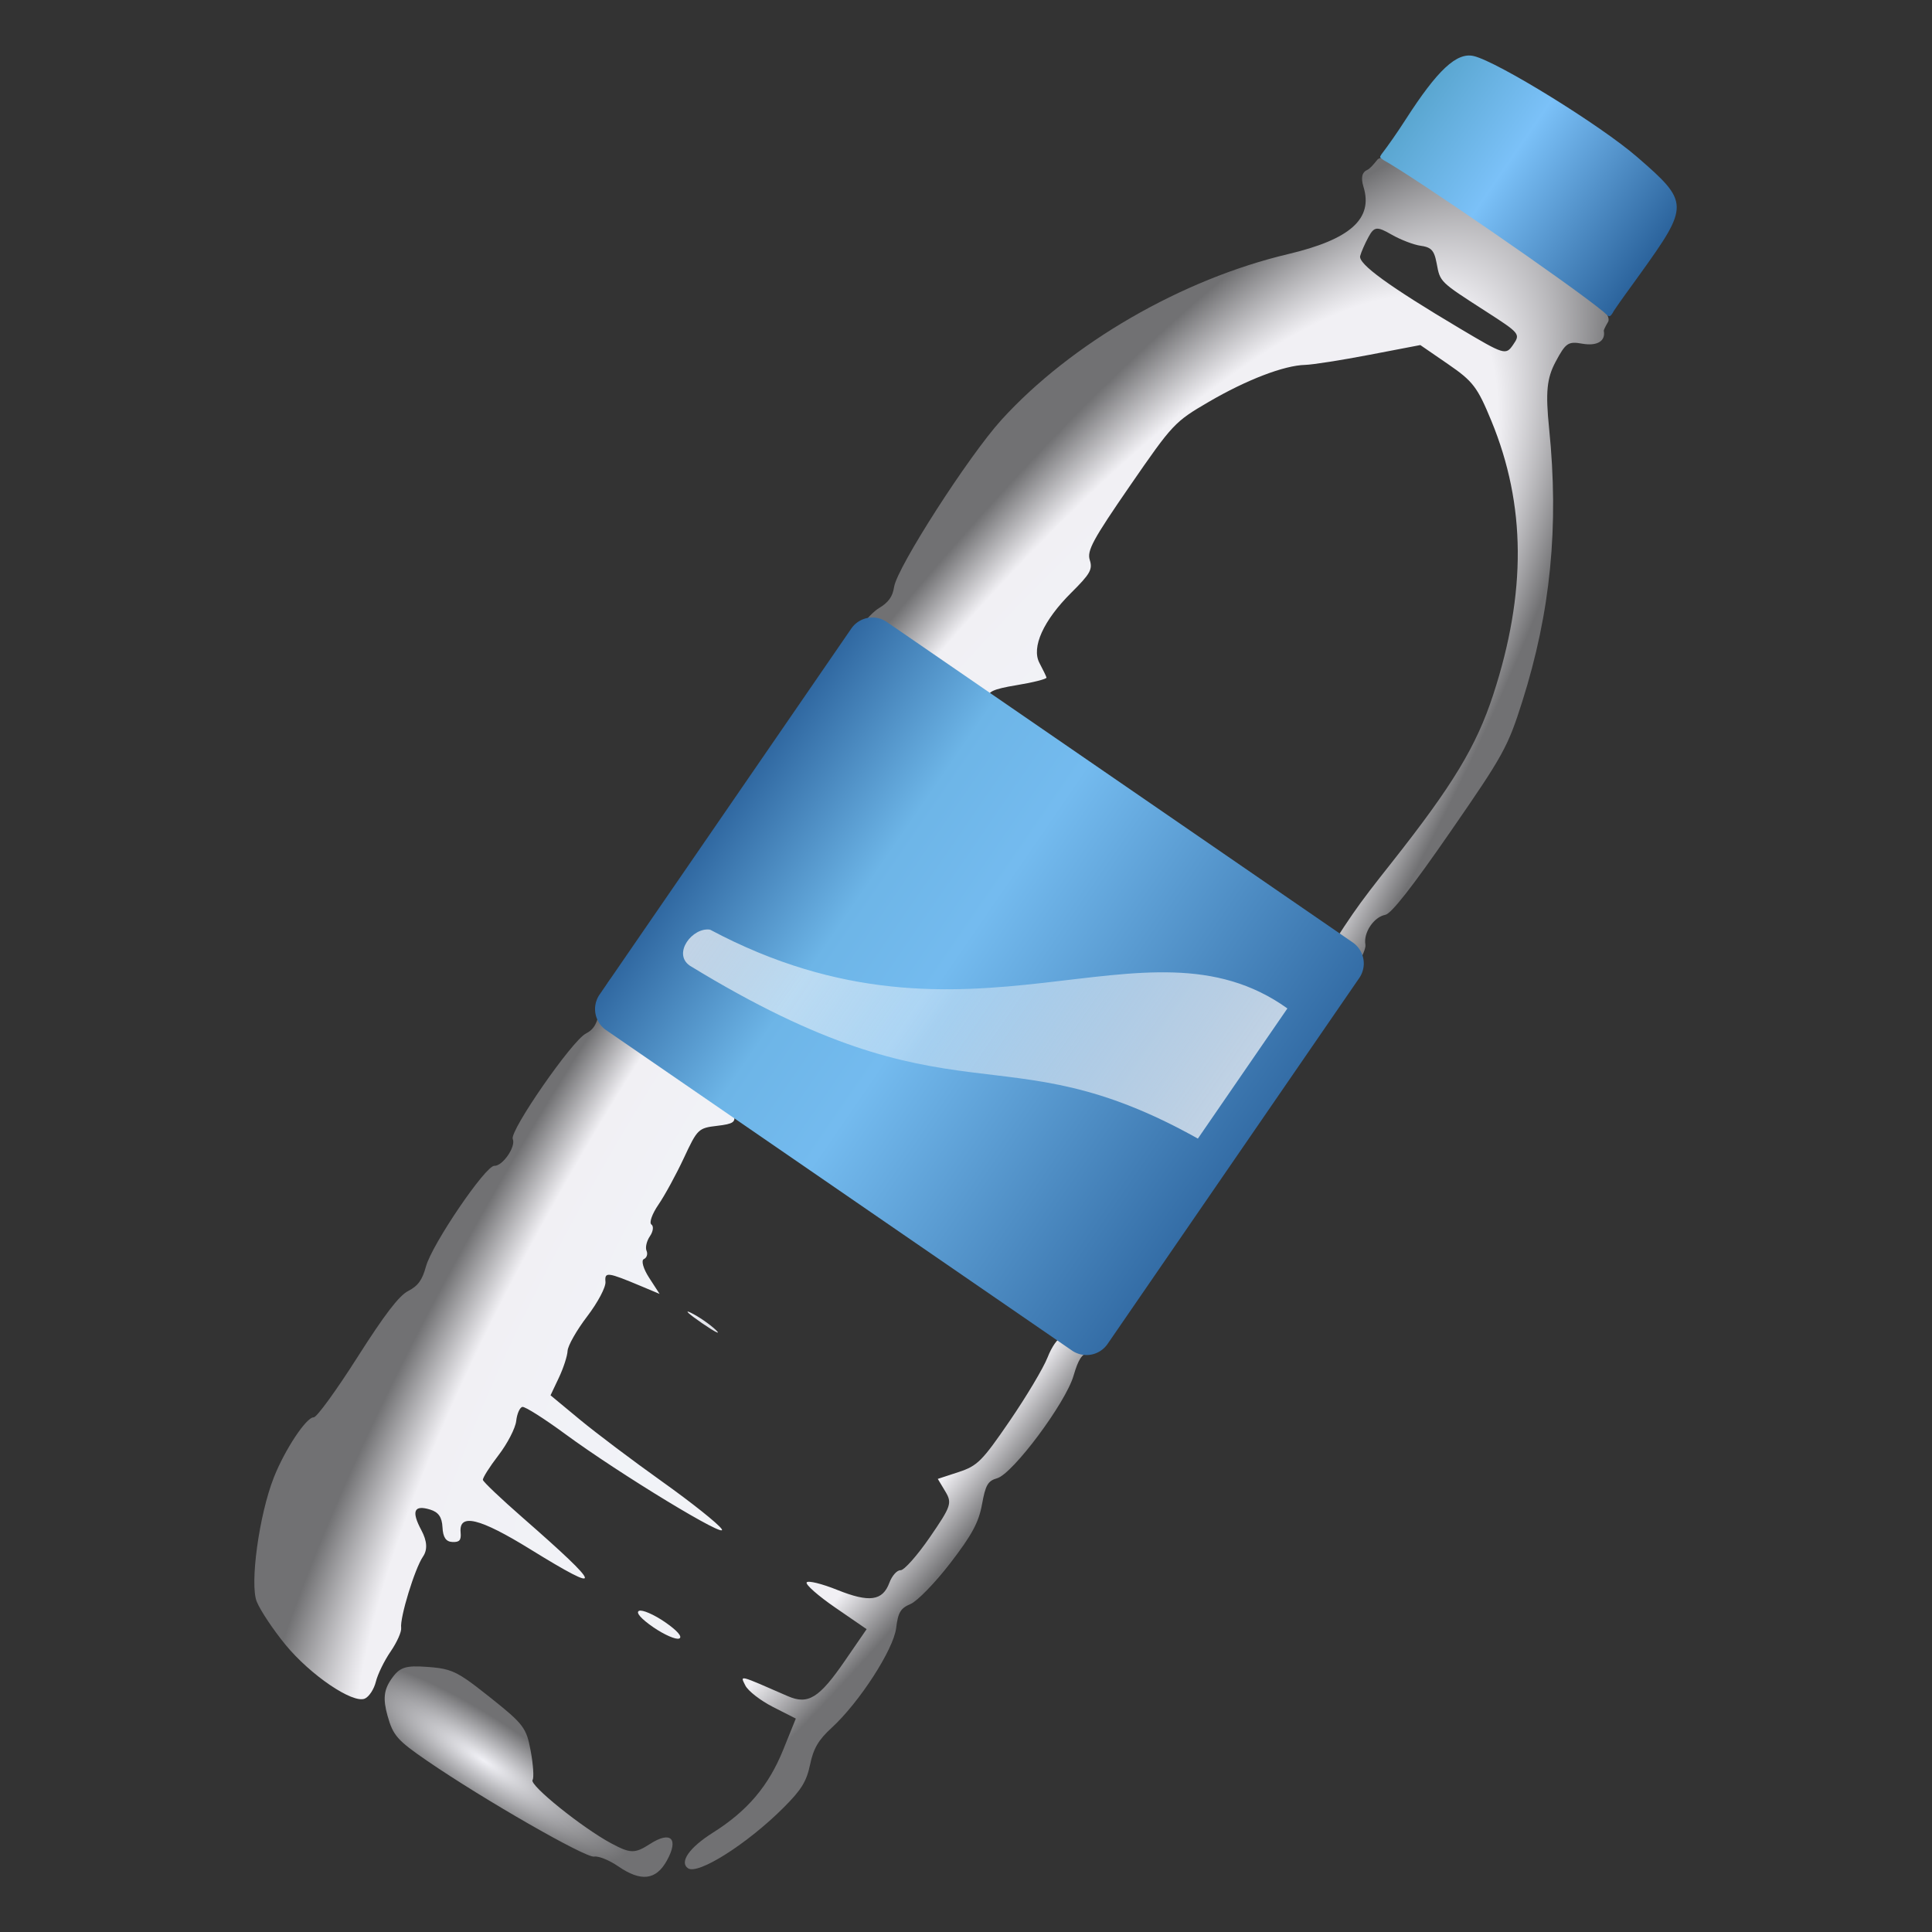 <?xml version="1.0" encoding="UTF-8" standalone="no"?>
<svg
   xmlns:dc="http://purl.org/dc/elements/1.1/"
   xmlns:cc="http://creativecommons.org/ns#"
   xmlns:rdf="http://www.w3.org/1999/02/22-rdf-syntax-ns#"
   xmlns:svg="http://www.w3.org/2000/svg"
   xmlns="http://www.w3.org/2000/svg"
   xmlns:xlink="http://www.w3.org/1999/xlink"
   xmlns:sodipodi="http://sodipodi.sourceforge.net/DTD/sodipodi-0.dtd"
   xmlns:inkscape="http://www.inkscape.org/namespaces/inkscape"
   version="1.1"
   id="Layer_1"
   x="0px"
   y="0px"
   viewBox="0 0 790.138 790.138"
   xml:space="preserve"
   sodipodi:docname="bottle.svg"
   inkscape:version="1.0 (4035a4fb49, 2020-05-01)"
   width="790.138"
   height="790.138"><rect x="0" y="0" width="790.138" height="790.138" fill="#333333" stroke="none"/><defs
   id="defs40"><linearGradient
   id="linearGradient1095"
   inkscape:collect="always"><stop
     id="stop1091"
     offset="0"
     style="stop-color:#f6f7fa;stop-opacity:1;" /><stop
     style="stop-color:#f6f7fa;stop-opacity:0.561"
     offset="0.479"
     id="stop1099" /><stop
     id="stop1093"
     offset="1"
     style="stop-color:#f6f7fa;stop-opacity:1" /></linearGradient><linearGradient
   id="linearGradient1048"
   inkscape:collect="always"><stop
     id="stop1044"
     offset="0"
     style="stop-color:#3068a1;stop-opacity:1" /><stop
     style="stop-color:#6db5e7;stop-opacity:1"
     offset="0.258"
     id="stop1054" /><stop
     style="stop-color:#74bbef;stop-opacity:1"
     offset="0.44"
     id="stop1052" /><stop
     id="stop1046"
     offset="1"
     style="stop-color:#346da6;stop-opacity:1" /></linearGradient><linearGradient
   inkscape:collect="always"
   id="linearGradient1019"><stop
     style="stop-color:#f1f1f6;stop-opacity:1"
     offset="0"
     id="stop1009" /><stop
     style="stop-color:#717173;stop-opacity:1"
     offset="1"
     id="stop1017" /></linearGradient><linearGradient
   inkscape:collect="always"
   id="linearGradient1003"><stop
     style="stop-color:#f6f7fa;stop-opacity:1"
     offset="0"
     id="stop993" /><stop
     id="stop995"
     offset="0.158"
     style="stop-color:#dcdfe8;stop-opacity:1" /><stop
     style="stop-color:#f1f3f8;stop-opacity:1"
     offset="0.367"
     id="stop997" /><stop
     id="stop999"
     offset="0.82"
     style="stop-color:#f1f0f4;stop-opacity:1" /><stop
     style="stop-color:#717173;stop-opacity:1"
     offset="1"
     id="stop1001" /></linearGradient><linearGradient
   id="linearGradient965"
   inkscape:collect="always"><stop
     id="stop961"
     offset="0"
     style="stop-color:#464648;stop-opacity:1" /><stop
     style="stop-color:#b9b9c3;stop-opacity:1"
     offset="0.158"
     id="stop969" /><stop
     id="stop971"
     offset="0.367"
     style="stop-color:#f1f3f8;stop-opacity:1" /><stop
     style="stop-color:#f1f0f4;stop-opacity:1"
     offset="0.82"
     id="stop973" /><stop
     id="stop963"
     offset="1"
     style="stop-color:#717173;stop-opacity:1" /></linearGradient><linearGradient
   id="linearGradient951"
   inkscape:collect="always"><stop
     id="stop947"
     offset="0"
     style="stop-color:#5aa6d0;stop-opacity:1" /><stop
     style="stop-color:#7bc1f8;stop-opacity:1"
     offset="0.39"
     id="stop957" /><stop
     id="stop949"
     offset="1"
     style="stop-color:#2b639c;stop-opacity:1" /></linearGradient>
	

		
		
		
		
		
		
		
		
		
		
		
		
		
	
			
		
			
		<linearGradient
   gradientUnits="userSpaceOnUse"
   y2="74.029"
   x2="428.058"
   y1="74.029"
   x1="322.503"
   id="linearGradient955"
   xlink:href="#linearGradient951"
   inkscape:collect="always" /><radialGradient
   gradientUnits="userSpaceOnUse"
   gradientTransform="matrix(1,0,0,3.726,0,-1224.896)"
   r="115.242"
   fy="458.359"
   fx="379.349"
   cy="458.359"
   cx="379.349"
   id="radialGradient975"
   xlink:href="#linearGradient965"
   inkscape:collect="always" /><radialGradient
   r="115.242"
   fy="458.359"
   fx="379.349"
   cy="458.359"
   cx="379.349"
   gradientTransform="matrix(1,0,0,3.726,0,-1224.896)"
   gradientUnits="userSpaceOnUse"
   id="radialGradient990"
   xlink:href="#linearGradient1003"
   inkscape:collect="always" /><radialGradient
   r="115.242"
   fy="555.997"
   fx="389.417"
   cy="555.997"
   cx="389.417"
   gradientTransform="matrix(0.551,-0.011,0.003,0.136,170.343,714.075)"
   gradientUnits="userSpaceOnUse"
   id="radialGradient1005"
   xlink:href="#linearGradient1019"
   inkscape:collect="always" /><radialGradient
   r="115.242"
   fy="458.359"
   fx="379.349"
   cy="458.359"
   cx="379.349"
   gradientTransform="matrix(1,0,0,3.726,0,-1224.896)"
   gradientUnits="userSpaceOnUse"
   id="radialGradient1032"
   xlink:href="#linearGradient965"
   inkscape:collect="always" /><linearGradient
   gradientUnits="userSpaceOnUse"
   y2="463.254"
   x2="493.654"
   y1="463.254"
   x1="262.809"
   id="linearGradient1075"
   xlink:href="#linearGradient1048"
   inkscape:collect="always" /><linearGradient
   gradientTransform="translate(-2,1)"
   gradientUnits="userSpaceOnUse"
   y2="460.54"
   x2="479.939"
   y1="460.54"
   x1="280.572"
   id="linearGradient1097"
   xlink:href="#linearGradient1095"
   inkscape:collect="always" /></defs><sodipodi:namedview
   inkscape:document-rotation="0"
   pagecolor="#ffffff"
   bordercolor="#666666"
   borderopacity="1"
   objecttolerance="10"
   gridtolerance="10"
   guidetolerance="10"
   inkscape:pageopacity="0"
   inkscape:pageshadow="2"
   inkscape:window-width="1920"
   inkscape:window-height="1017"
   id="namedview38"
   showgrid="false"
   inkscape:zoom="0.35355339"
   inkscape:cx="697.771"
   inkscape:cy="11.172891"
   inkscape:window-x="-8"
   inkscape:window-y="-8"
   inkscape:window-maximized="1"
   inkscape:current-layer="Layer_1"
   fit-margin-top="0"
   fit-margin-left="0"
   fit-margin-right="0"
   fit-margin-bottom="0" />
<style
   type="text/css"
   id="style2">
	.st0{fill:none;stroke:#283005;stroke-width:29.657;stroke-linejoin:round;stroke-miterlimit:10;}
	.st1{fill:#283005;}
	.st2{fill:#648912;}
	.st3{fill:#526B0D;}
	.st4{fill:#8FA833;}
	.st5{fill:#F8DF88;}
</style>

<g
   transform="matrix(0.9,0.619,-0.619,0.9,346.904,-247.693)"
   id="g1109"><g
     id="g1030"
     transform="translate(3.128,21.898)"><path
       d="m 370.223,95.195 c -24.232,0.048 -47.027,2.193 -47.719,6.619 -0.212,3.147 -0.532,4.693 -0.93,5.33 -1.189,1.902 -0.418,3.879 2.375,6.09 9.845,7.793 7.102,19.023 -8.979,36.771 -27.413,30.256 -48.004,73.534 -53.25,111.916 -2.458,17.984 -0.903,67.663 2.326,74.326 1.61,3.321 1.567,5.952 -0.158,9.738 -3.728,8.181 -3.092,47.717 0.857,53.355 2.942,4.2 2.942,5.026 0,9.516 -4.611,7.037 -4.577,47.3 0.047,56.242 2.168,4.193 2.898,9.075 2.17,14.506 -0.604,4.502 -0.221,9.826 0.852,11.83 1.442,2.694 0.613,6.16 -3.184,13.291 -5.992,11.256 -6.278,14.782 -1.936,23.934 2.424,5.108 2.671,7.737 1.016,10.83 -2.766,5.168 -2.9,46.304 -0.156,48 2.632,1.627 2.632,10.553 0,12.18 -2.775,1.715 -2.574,37.419 0.256,45.537 1.751,5.024 1.686,7.675 -0.275,11.34 -1.841,3.44 -2.289,12.253 -1.598,31.387 0.528,14.632 0.194,27.076 -0.742,27.654 -2.309,1.427 -2.061,16.075 0.457,26.998 3.373,14.633 15.156,38.056 21.104,41.953 2.987,1.957 11.081,5.19 17.984,7.184 14.108,4.073 33.325,3.954 35.906,-0.223 0.915,-1.481 0.831,-4.884 -0.188,-7.562 -1.018,-2.678 -1.852,-8.281 -1.852,-12.451 0,-4.17 -0.792,-8.449 -1.76,-9.51 -2.598,-2.846 -8.391,-21.211 -8.391,-26.6 0,-3.126 -2.006,-5.698 -6.09,-7.811 -7.197,-3.721 -7.735,-6.311 -1.711,-8.223 3.152,-1 5.286,-0.199 7.613,2.855 2.258,2.964 4.113,3.694 6.148,2.422 2.294,-1.434 2.397,-2.445 0.482,-4.752 -4.64,-5.591 2.864,-8.437 25.15,-9.541 32.872,-1.628 30.768,-3.491 -9.197,-8.141 -10.571,-1.23 -19.653,-2.668 -20.18,-3.195 -0.527,-0.527 -0.721,-5.443 -0.43,-10.926 0.291,-5.483 -0.523,-11.935 -1.809,-14.338 -1.286,-2.403 -1.766,-4.941 -1.066,-5.641 0.699,-0.699 9.224,-1.023 18.943,-0.719 25.353,0.793 73.38,-1.94 68.424,-3.895 -2.233,-0.88 -15.023,-1.779 -28.422,-1.996 -13.399,-0.217 -30.743,-0.967 -38.545,-1.666 l -14.186,-1.27 -1.158,-7.174 c -0.637,-3.946 -1.99,-8.513 -3.008,-10.15 -1.018,-1.637 -1.591,-8.292 -1.273,-14.789 0.323,-6.605 -0.422,-13.02 -1.691,-14.549 -2.453,-2.956 -1.534,-3.432 12.154,-6.283 l 7.105,-1.479 -6.691,-2.775 c -3.68,-1.526 -6.176,-3.608 -5.549,-4.623 0.628,-1.015 0.213,-2.42 -0.922,-3.121 -1.135,-0.701 -2.062,-3.048 -2.062,-5.215 0,-2.167 -0.915,-3.941 -2.031,-3.941 -1.117,0 -2.035,-3.424 -2.041,-7.611 -0.006,-4.187 -0.929,-13.094 -2.051,-19.793 -1.983,-11.847 -1.889,-12.314 3.453,-16.994 4.635,-4.061 5.035,-5.17 2.559,-7.105 -1.614,-1.261 -4.476,-5.629 -6.359,-9.707 -3.286,-7.114 -3.263,-7.56 0.568,-11.027 3.108,-2.813 8.89,-3.868 26.098,-4.766 24.534,-1.28 32.43,-4.115 12.115,-4.35 -7.165,-0.083 -17.136,-0.77 -22.16,-1.527 -7.778,-1.172 -9.137,-2.07 -9.137,-6.043 0,-2.566 -2.223,-6.349 -4.941,-8.406 -4.773,-3.613 -4.826,-3.92 -1.523,-8.961 1.881,-2.871 3.42,-8.472 3.42,-12.447 0,-5.916 -0.958,-7.591 -5.281,-9.234 -4.028,-1.531 -4.9,-2.845 -3.676,-5.533 0.883,-1.938 1.739,-11.31 1.904,-20.826 0.272,-15.711 0.797,-17.837 5.707,-23.135 6.294,-6.791 6.587,-8.691 2.109,-13.639 -2.343,-2.589 -3.597,-9.092 -4.338,-22.49 -0.719,-12.994 -1.914,-19.36 -3.848,-20.494 -2.146,-1.258 -0.827,-3.544 5.607,-9.727 4.627,-4.445 8.069,-8.378 7.65,-8.738 -0.419,-0.36 -2.776,-1.703 -5.24,-2.984 -5.888,-3.062 -7.845,-13.955 -5.115,-28.473 1.848,-9.827 1.679,-11.72 -1.24,-13.99 -2.869,-2.231 -3.37,-6.952 -3.34,-31.467 0.035,-28.143 0.192,-29.173 6.486,-42.533 7.017,-14.894 15.508,-27.254 21.898,-31.877 2.234,-1.616 10.195,-9.154 17.693,-16.75 l 13.633,-13.809 h 12.617 c 11.34,0 13.91,0.841 25.393,8.322 28.483,18.557 47.297,45.517 58.654,84.047 5.738,19.465 6.742,36.456 4.322,73.082 -1.486,22.495 -1.491,24.42 -0.162,55.727 0.76,17.913 0.348,26.629 -1.416,29.926 -1.915,3.579 -1.945,5.849 -0.127,9.84 1.3,2.853 2.365,11.899 2.365,20.102 0,11.935 -0.664,15.167 -3.322,16.188 -3.075,1.18 -3.075,1.547 0,4.945 4.365,4.823 4.241,14.385 -0.23,17.779 -2.071,1.572 -9.055,2.737 -16.748,2.793 -12.713,0.092 -20.632,2.411 -17.822,5.221 1.041,1.041 22.841,4.307 32.539,4.875 3.935,0.23 0.899,6.516 -4.057,8.4 -3.068,1.167 -6.95,3.357 -8.627,4.867 -1.677,1.511 -8.074,4.054 -14.215,5.652 l -11.166,2.906 14.211,1.336 c 7.816,0.735 17.866,2.486 22.332,3.891 7.956,2.503 8.112,2.735 7.705,11.455 -0.229,4.895 -1.259,9.743 -2.289,10.773 -1.103,1.102 -1.16,4.939 -0.141,9.328 0.953,4.101 1.755,16.506 1.781,27.566 0.044,18.246 -0.413,20.712 -4.92,26.621 l -4.967,6.514 4.967,2.264 c 4.624,2.107 4.969,3.31 4.969,17.412 0,8.332 -0.918,15.716 -2.039,16.408 -1.121,0.693 -1.474,3.499 -0.787,6.236 1.77,7.051 -1.947,10.429 -14.588,13.258 -6.055,1.355 -11.008,3.231 -11.008,4.17 0,0.939 6.395,1.707 14.211,1.707 h 14.211 v 14.344 c 0,17.024 -1.955,21.468 -10.135,23.049 -20.039,3.872 -19.193,3.557 -15.352,5.707 1.99,1.114 7.892,1.458 13.115,0.766 l 9.496,-1.26 2.719,12.256 c 3.181,14.339 1.951,26.488 -4.107,40.572 -4.111,9.557 -4.149,16.223 -0.094,16.223 4.521,0 13.127,-20.204 16.594,-38.959 1.729,-9.354 1.545,-12.948 -0.963,-18.951 -2.373,-5.679 -2.64,-9.38 -1.145,-15.859 3.157,-13.674 2.498,-37.222 -1.244,-44.459 -2.763,-5.343 -2.868,-7.046 -0.648,-10.557 1.456,-2.302 3.055,-11.771 3.555,-21.041 0.712,-13.217 0.134,-18.575 -2.684,-24.822 -3.026,-6.71 -3.164,-8.484 -0.877,-11.24 3.899,-4.697 5.164,-37.74 1.832,-47.836 -2.01,-6.092 -2.071,-8.54 -0.258,-10.354 3.611,-3.61 2.848,-14.19 -1.777,-24.646 -2.921,-6.603 -3.764,-11.459 -2.844,-16.367 0.72,-3.838 0.218,-10.278 -1.113,-14.312 -2.238,-6.781 -2.036,-7.694 2.654,-12.041 4.742,-4.394 5.088,-6.063 5.285,-25.434 0.157,-15.409 -0.649,-22.544 -3.139,-27.791 -2.87,-6.049 -2.96,-7.788 -0.625,-12.15 3.662,-6.842 3.966,-48.248 0.381,-51.834 -3.187,-3.187 -3.283,-10.317 -0.182,-13.418 1.607,-1.607 2.385,-14.143 2.451,-39.486 0.09,-34.83 -0.248,-38.261 -5.469,-55.4 -10.251,-33.654 -25.779,-61.774 -49.641,-89.902 -8.827,-10.405 -11.366,-14.993 -12.15,-21.949 -0.898,-7.967 -0.49,-9.022 4.34,-11.223 5.169,-2.355 6.755,-5.765 3.975,-8.545 -0.244,-0.244 -0.449,-1.631 -0.607,-3.848 -1.065,-5.068 -30.373,-7.707 -57.836,-7.652 z m -12.68,23.029 c 1.639,-0.016 3.079,0.954 5.262,3.137 5.016,5.016 4.744,4.969 25.094,4.348 15.477,-0.472 15.732,-0.4 15.732,4.496 0,4.853 -0.494,5.009 -19.793,6.287 -30.94,2.049 -45.171,1.678 -46.225,-1.205 -0.51,-1.396 -1.167,-4.822 -1.459,-7.613 -0.467,-4.459 0.332,-5.144 6.574,-5.645 3.908,-0.313 9.06,-1.556 11.449,-2.762 1.328,-0.67 2.382,-1.033 3.365,-1.043 z"
       style="fill:url(#radialGradient990);fill-opacity:1;stroke-width:2.03"
       id="path938" /><path
       id="path988"
       d="m 363.736,764.029 c -6.266,0.045 -8.964,1.185 -14.41,4.357 -7.302,4.254 -8.631,6.028 -8.646,11.539 -0.014,4.879 1.641,7.899 6.598,12.041 5.915,4.943 8.228,5.524 21.842,5.51 25.465,-0.029 69.543,-3.641 71.785,-5.883 1.161,-1.161 5.408,-2.111 9.438,-2.111 10.408,0 14.66,-3.721 13.844,-12.113 -0.909,-9.341 -5.155,-10.086 -8.729,-1.533 -2.597,6.216 -3.962,7.125 -12.035,8.035 -12.165,1.371 -37.762,-0.559 -37.762,-2.848 0,-1.004 -3.024,-4.85 -6.721,-8.547 -6.263,-6.263 -7.888,-6.803 -23.854,-7.918 -4.915,-0.343 -8.501,-0.55 -11.35,-0.529 z"
       style="fill:url(#radialGradient1005);fill-opacity:1;stroke-width:2.03" /><path
       id="path986"
       d="m 413.006,704.219 c -5.024,0 -9.701,0.915 -10.391,2.031 -0.765,1.239 2.308,2.029 7.881,2.029 5.024,0 9.701,-0.913 10.391,-2.029 0.765,-1.239 -2.308,-2.031 -7.881,-2.031 z"
       style="fill:url(#radialGradient1032);fill-opacity:1;stroke-width:2.03" /><path
       id="path984"
       d="m 360.998,602.941 c -2.024,0 -4.047,0.117 -5.582,0.35 -3.071,0.465 -0.559,0.846 5.582,0.846 6.141,0 8.654,-0.381 5.584,-0.846 -1.535,-0.233 -3.56,-0.35 -5.584,-0.35 z"
       style="fill:url(#radialGradient975);fill-opacity:1;stroke-width:2.03" /><path
       sodipodi:nodetypes="csssscccc"
       d="m 322.605,99.443 c 0.219,-4.361 0.263,-10.09 0.078,-16.04 -0.683,-21.929 1.453,-31.524 7.543,-33.888 8.567,-3.326 53.726,-5.553 71.765,-3.539 25.773,2.878 26.435,3.785 25.801,35.401 -0.14,6.988 -0.353,12.615 -0.278,16.914 0.399,3.673 -0.39,2.819 -3.097,2.576 -16.113,-1.414 -87.529,-1.384 -100.04,-0.101 -1.824,-0.091 -1.692,-0.022 -1.772,-1.324 z"
       style="fill:url(#linearGradient955);fill-opacity:1;stroke-width:2.03"
       id="path936" /></g><path
     style="color:#000000;font-style:normal;font-variant:normal;font-weight:normal;font-stretch:normal;font-size:medium;line-height:normal;font-family:sans-serif;font-variant-ligatures:normal;font-variant-position:normal;font-variant-caps:normal;font-variant-numeric:normal;font-variant-alternates:normal;font-variant-east-asian:normal;font-feature-settings:normal;font-variation-settings:normal;text-indent:0;text-align:start;text-decoration:none;text-decoration-line:none;text-decoration-style:solid;text-decoration-color:#000000;letter-spacing:normal;word-spacing:normal;text-transform:none;writing-mode:lr-tb;direction:ltr;text-orientation:mixed;dominant-baseline:auto;baseline-shift:baseline;text-anchor:start;white-space:normal;shape-padding:0;shape-margin:0;inline-size:0;clip-rule:nonzero;display:inline;overflow:visible;visibility:visible;isolation:auto;mix-blend-mode:normal;color-interpolation:sRGB;color-interpolation-filters:linearRGB;solid-color:#000000;solid-opacity:1;vector-effect:none;fill:url(#linearGradient1075);fill-opacity:1;fill-rule:nonzero;stroke:none;stroke-width:19.163;stroke-linecap:round;stroke-linejoin:round;stroke-miterlimit:4;stroke-dasharray:none;stroke-dashoffset:6.32;stroke-opacity:1;color-rendering:auto;image-rendering:auto;shape-rendering:auto;text-rendering:auto;enable-background:accumulate;stop-color:#000000"
     d="m 272.391,370.521 a 9.582,9.582 0 0 0 -9.582,9.58 V 546.404 a 9.582,9.582 0 0 0 9.582,9.582 h 211.682 a 9.582,9.582 0 0 0 9.582,-9.582 V 380.102 a 9.582,9.582 0 0 0 -9.582,-9.58 z"
     id="path1061" /><path
     style="color:#000000;font-style:normal;font-variant:normal;font-weight:normal;font-stretch:normal;font-size:medium;line-height:normal;font-family:sans-serif;font-variant-ligatures:normal;font-variant-position:normal;font-variant-caps:normal;font-variant-numeric:normal;font-variant-alternates:normal;font-variant-east-asian:normal;font-feature-settings:normal;font-variation-settings:normal;text-indent:0;text-align:start;text-decoration:none;text-decoration-line:none;text-decoration-style:solid;text-decoration-color:#000000;letter-spacing:normal;word-spacing:normal;text-transform:none;writing-mode:lr-tb;direction:ltr;text-orientation:mixed;dominant-baseline:auto;baseline-shift:baseline;text-anchor:start;white-space:normal;shape-padding:0;shape-margin:0;inline-size:0;clip-rule:nonzero;display:inline;overflow:visible;visibility:visible;opacity:0.712;isolation:auto;mix-blend-mode:normal;color-interpolation:sRGB;color-interpolation-filters:linearRGB;solid-color:#000000;solid-opacity:1;vector-effect:none;fill:url(#linearGradient1097);fill-opacity:1;fill-rule:evenodd;stroke:none;stroke-width:100;stroke-linecap:butt;stroke-linejoin:miter;stroke-miterlimit:4;stroke-dasharray:none;stroke-dashoffset:0;stroke-opacity:1;color-rendering:auto;image-rendering:auto;shape-rendering:auto;text-rendering:auto;enable-background:accumulate;stop-color:#000000;stop-opacity:1"
     d="m 477.939,404.748 c -65.906,-1.261 -84.537,85.706 -194.814,98.191 -5.973,2.879 -6.618,15.368 1.377,15.406 117.717,-6.275 108.739,-46.614 193.438,-54.451 z"
     id="path1081"
     sodipodi:nodetypes="ccccc" /></g></svg>
